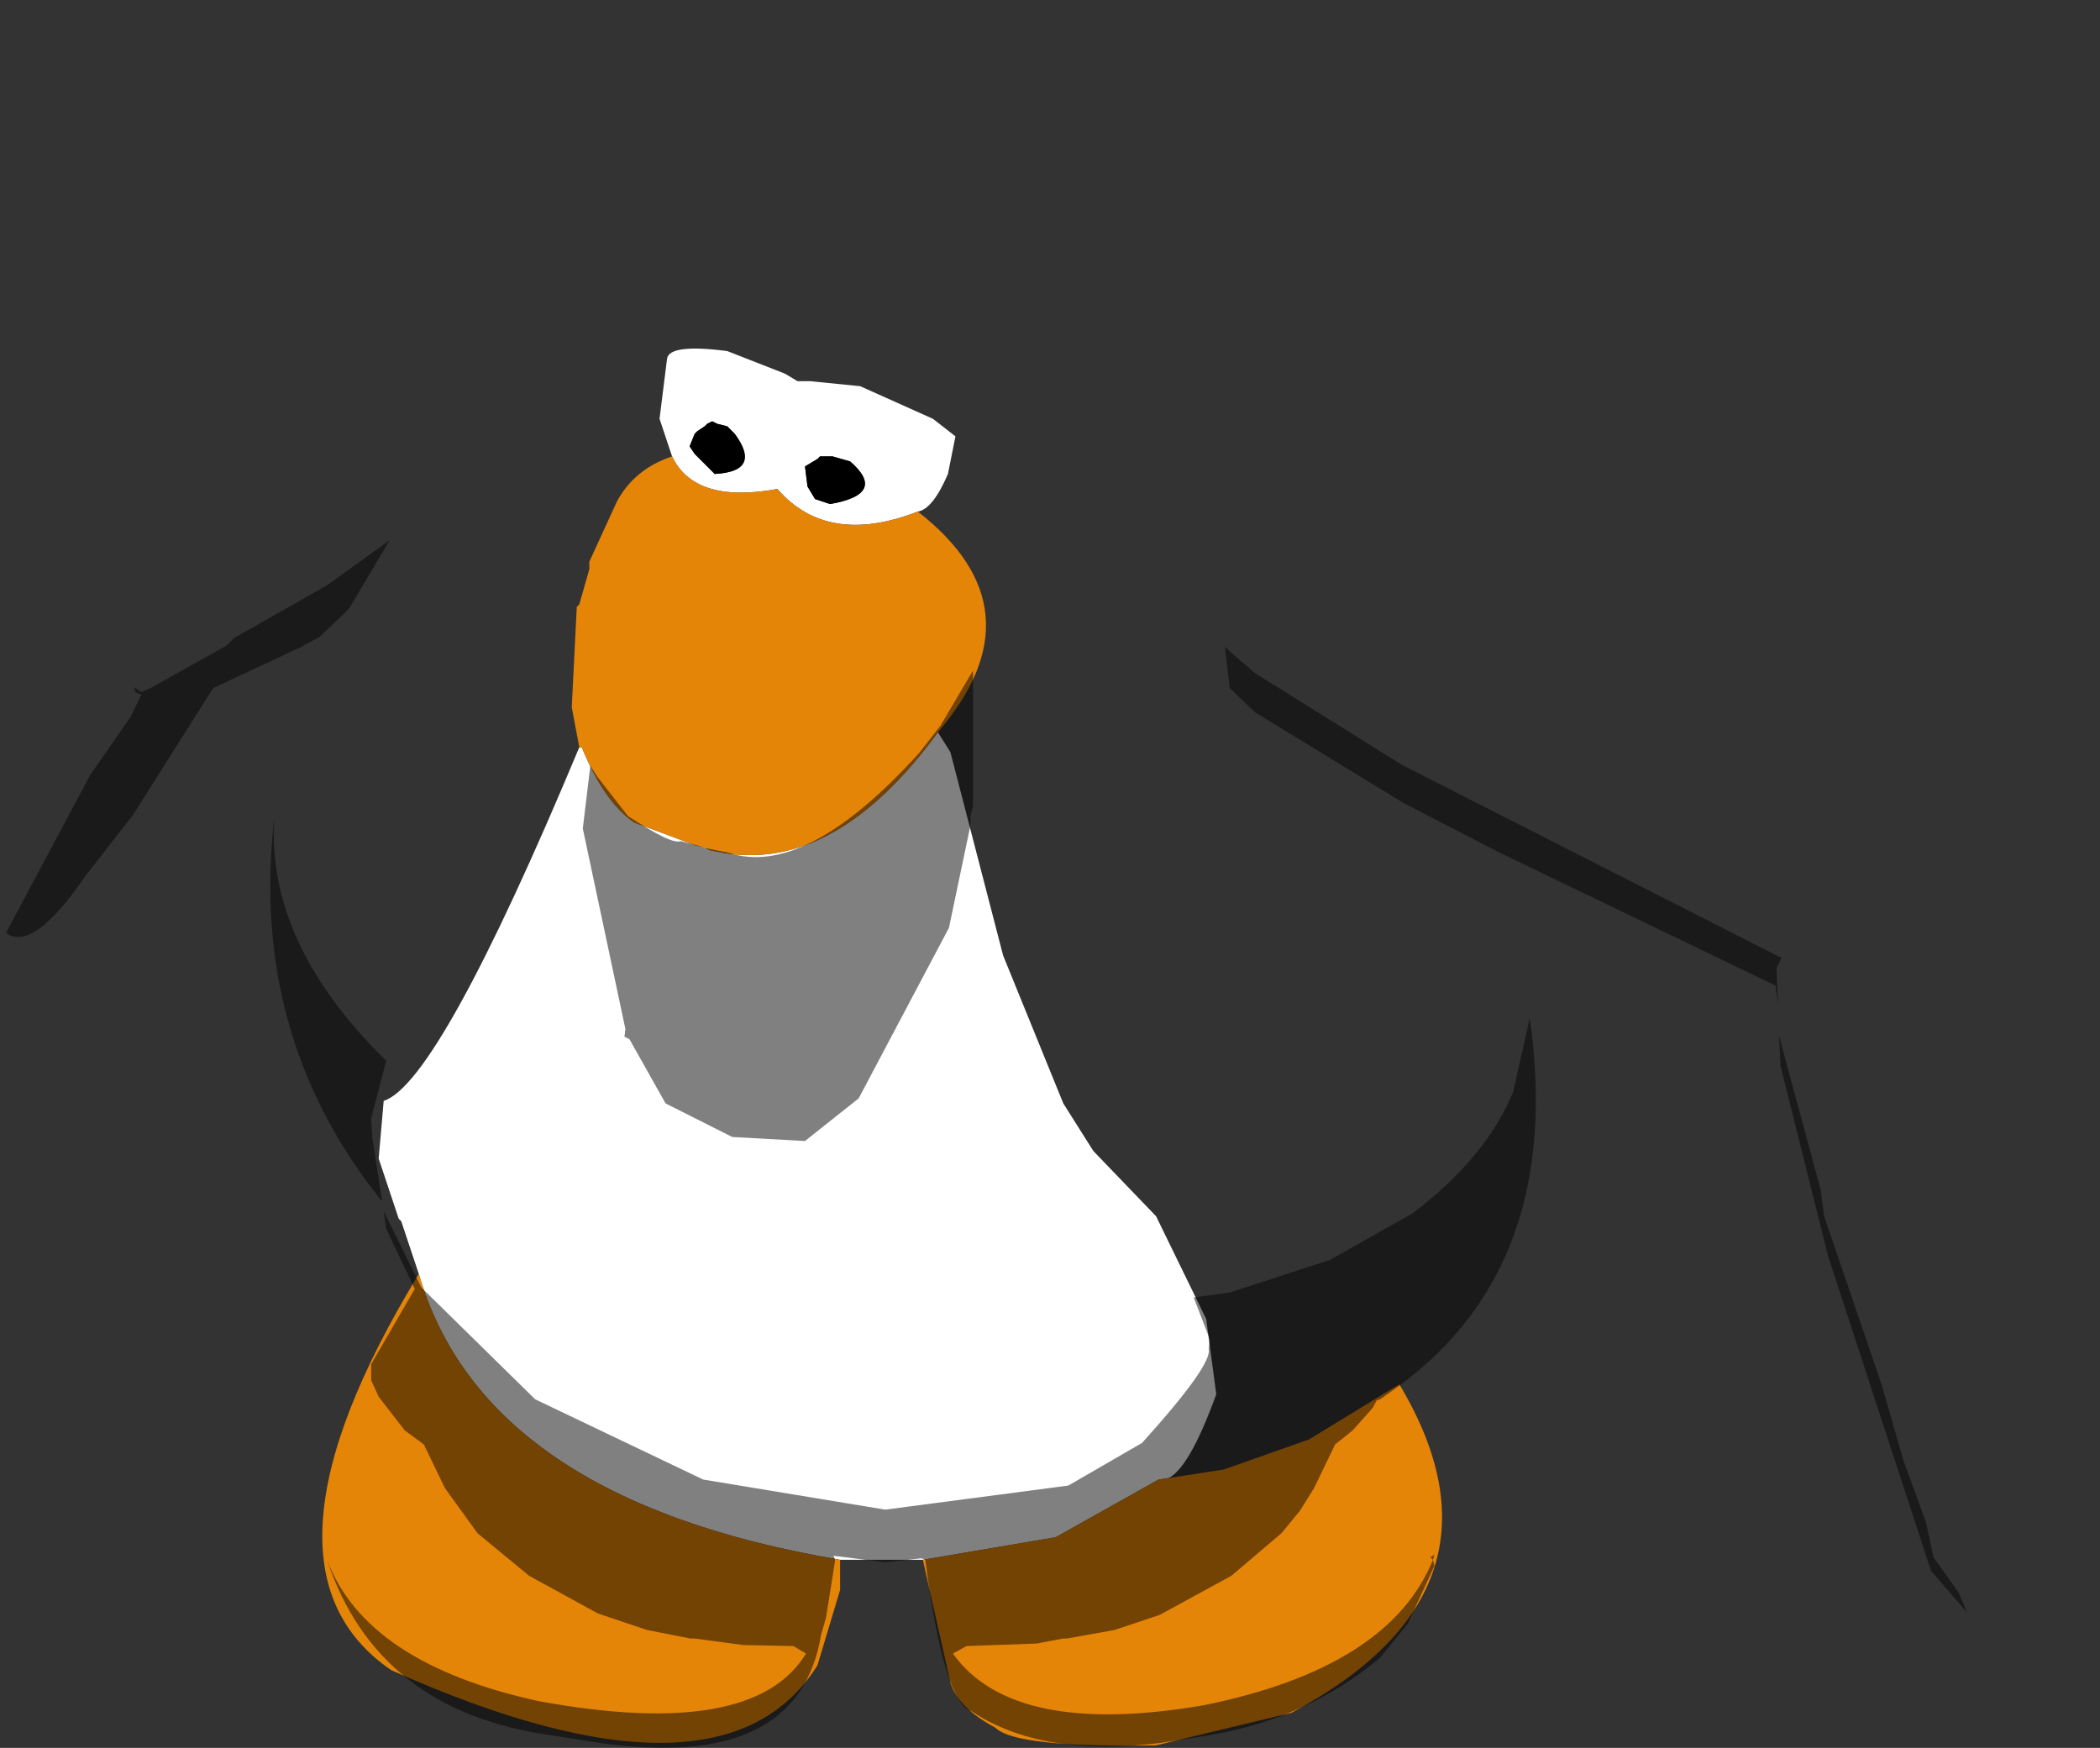 <?xml version="1.0" encoding="UTF-8" standalone="no"?>
<svg xmlns:ffdec="https://www.free-decompiler.com/flash" xmlns:xlink="http://www.w3.org/1999/xlink" ffdec:objectType="shape" height="174.25px" width="209.35px" xmlns="http://www.w3.org/2000/svg">
  <rect width="100%" height="100%" fill="#333333" stroke="none"/>
  <g transform="matrix(1.0, 0.0, 0.0, 1.0, 88.25, 73.75)">
    <path d="M-21.25 -28.25 L-22.5 -32.0 -21.75 -38.0 Q-21.5 -39.5 -15.75 -38.75 L-10.0 -36.5 -8.75 -35.75 -7.5 -35.75 -2.5 -35.25 4.75 -32.0 7.0 -30.25 6.25 -26.5 Q4.75 -23.0 3.25 -22.75 -5.75 -19.25 -10.75 -25.0 -19.0 -23.5 -21.25 -28.25 M5.25 -0.75 L6.5 1.25 11.75 21.5 17.75 36.25 20.75 41.0 27.0 47.5 32.0 57.75 33.0 65.25 Q30.35 72.55 28.25 73.6 L27.25 73.75 17.0 79.5 3.75 81.75 -4.5 81.75 Q-40.0 75.75 -46.5 53.25 L-48.25 48.0 -48.5 47.75 -50.5 41.75 -50.0 36.0 Q-44.5 34.25 -30.5 0.75 L-30.25 0.75 Q-28.0 6.25 -25.0 8.25 L-19.0 10.5 -18.0 10.75 -17.5 11.0 -16.25 11.25 Q-5.0 13.25 5.25 -0.75 M-8.0 -27.25 L-7.75 -25.25 -7.0 -24.0 -5.5 -23.5 Q0.25 -24.5 -3.5 -27.75 L-5.25 -28.25 -6.5 -28.25 -6.75 -28.0 -8.0 -27.25 M-17.75 -31.5 L-18.0 -31.25 -18.75 -30.75 -19.0 -30.5 -19.5 -29.25 -19.0 -28.5 -17.0 -26.5 Q-12.25 -26.75 -15.0 -30.5 L-15.75 -31.25 -16.75 -31.5 -17.25 -31.75 -17.75 -31.5" fill="#ffffff" fill-rule="evenodd" stroke="none"/>
    <path d="M-17.75 -31.5 L-17.25 -31.75 -16.75 -31.5 -15.75 -31.25 -15.0 -30.5 Q-12.25 -26.75 -17.0 -26.5 L-19.0 -28.5 -19.5 -29.25 -19.0 -30.5 -18.75 -30.75 -18.0 -31.25 -17.75 -31.5 M-8.0 -27.25 L-6.75 -28.0 -6.5 -28.25 -5.25 -28.25 -3.5 -27.75 Q0.25 -24.5 -5.5 -23.5 L-7.0 -24.0 -7.75 -25.25 -8.0 -27.25" fill="#000000" fill-rule="evenodd" stroke="none"/>
    <path d="M3.25 -22.75 Q15.75 -13.0 5.25 -0.75 -5.0 13.25 -16.25 11.25 L-17.5 11.0 -18.0 10.75 -19.0 10.5 -25.0 8.25 Q-28.0 6.25 -30.25 0.75 L-30.5 0.75 -31.25 -3.25 -30.75 -13.25 -30.5 -13.5 -29.5 -17.0 -29.5 -17.75 -26.75 -23.75 Q-25.0 -27.0 -21.25 -28.25 -19.0 -23.5 -10.75 -25.0 -5.75 -19.25 3.25 -22.75 M28.25 73.6 L33.75 72.75 42.25 69.75 51.25 64.25 Q63.5 84.75 40.5 97.0 L27.0 100.25 Q13.0 100.5 11.0 98.5 7.25 96.5 6.5 94.0 L3.75 81.75 17.0 79.5 27.25 73.75 28.25 73.6 M-4.5 81.75 L-4.5 84.75 -6.75 92.25 Q-16.25 107.5 -49.25 92.75 -64.25 82.5 -46.5 53.25 -40.0 75.75 -4.5 81.75" fill="#e58508" fill-rule="evenodd" stroke="none"/>
    <path d="M-87.65 19.25 L-88.25 18.25 -88.25 17.1 -84.25 3.85 -79.25 -8.9 -75.25 -14.75 -75.25 -14.9 -74.9 -15.4 -74.15 -16.25 -72.5 -18.65 -62.75 -28.25 -50.65 -38.15 -42.4 -43.65 -39.25 -44.65 -31.65 -53.75 -20.9 -64.5 -11.5 -70.9 Q-4.75 -74.25 -0.65 -73.65 3.0 -73.5 9.5 -68.65 L19.35 -59.5 28.25 -48.65 34.75 -39.65 44.35 -24.75 51.1 -22.65 65.85 -15.15 83.35 -4.4 105.85 11.0 109.0 13.85 109.6 15.1 109.75 15.35 109.75 15.6 109.85 15.75 110.0 15.85 110.85 16.25 117.35 22.5 121.0 34.25 121.1 52.85 119.6 61.75 113.0 83.35 112.75 83.75 111.1 85.6 111.0 85.85 110.5 86.35 110.25 86.75 110.0 87.0 109.6 87.5 109.35 87.75 109.0 88.25 108.1 87.5 107.85 87.0 107.0 85.0 104.5 81.5 103.75 78.0 101.5 71.85 99.35 64.35 93.6 47.5 93.25 44.85 89.1 29.5 89.1 27.1 89.0 26.35 88.85 22.75 89.35 21.75 51.5 2.5 36.85 -6.65 33.85 -9.25 34.35 -5.15 36.85 -2.75 51.75 6.35 61.25 11.25 63.35 20.35 64.25 27.75 62.6 35.1 Q59.85 41.75 52.5 47.25 L44.35 51.85 34.35 55.1 30.75 55.6 32.35 59.75 32.25 60.75 Q32.6 62.35 25.6 70.1 L18.25 74.35 0.0 76.75 -18.15 73.75 -34.9 65.75 -46.25 54.6 -50.0 47.0 -50.0 46.5 -50.15 46.25 -50.15 46.0 -51.15 39.6 -51.25 37.75 -49.75 32.0 Q-61.75 20.25 -60.9 7.75 L-60.9 5.1 -60.0 -1.25 -58.15 -9.25 -58.25 -9.25 -56.4 -10.25 -53.5 -13.0 -49.4 -19.9 -55.65 -15.4 -64.9 -10.15 -65.65 -9.4 -73.25 -5.15 -74.15 -4.75 -74.9 -5.25 -74.75 -4.75 -74.15 -4.5 -75.25 -2.25 -79.25 3.5 -87.65 19.25 M51.1 64.5 L53.5 69.6 55.0 75.75 54.75 81.25 54.35 81.5 54.6 81.75 Q50.25 92.5 31.75 96.25 12.75 99.5 6.75 91.1 L8.1 90.35 15.1 90.1 17.75 89.6 18.1 89.6 22.85 88.75 27.35 87.25 34.5 83.35 39.5 79.1 41.35 76.85 42.75 74.6 44.85 70.25 46.6 68.85 48.6 66.6 49.0 65.85 49.35 65.75 51.1 64.5 M-55.65 81.75 L-55.75 81.5 -55.9 81.25 Q-57.5 74.0 -51.25 62.25 L-51.25 63.85 -50.5 65.5 -47.9 68.85 -46.0 70.25 -43.9 74.6 -40.65 79.1 -35.5 83.35 Q-32.05 85.25 -28.65 87.1 L-23.75 88.75 -19.4 89.6 -19.0 89.6 -14.15 90.25 -9.15 90.35 -7.9 91.1 Q-13.15 99.75 -34.5 95.85 -51.75 92.1 -55.65 81.75 M8.75 -6.9 L5.5 -1.4 3.35 1.35 Q-8.0 13.85 -15.65 11.25 L-18.15 10.75 -18.5 10.6 -20.4 10.1 Q-21.25 10.5 -25.65 7.6 L-28.65 3.75 -29.4 2.6 -30.15 8.85 -25.9 28.85 -26.0 29.6 -25.5 29.85 -21.9 36.25 -15.25 39.6 -8.0 40.0 -2.65 35.75 6.35 18.75 8.5 8.5 8.5 7.6 8.75 6.6 8.75 -6.9" fill="#cecece" fill-opacity="0.0" fill-rule="evenodd" stroke="none"/>
    <path d="M107.85 87.0 L104.25 82.85 94.0 51.5 89.25 32.5 89.1 29.5 93.25 44.85 93.6 47.5 99.35 64.35 101.5 71.85 103.75 78.0 104.5 81.5 107.0 85.0 107.85 87.0 M89.0 26.35 L88.75 24.5 61.25 11.25 51.75 6.35 36.85 -2.75 34.35 -5.15 33.85 -9.25 36.85 -6.65 51.5 2.5 89.35 21.75 88.85 22.75 89.0 26.35 M64.25 27.75 Q67.75 52.35 51.1 64.5 L49.35 65.75 49.0 65.85 48.6 66.6 46.6 68.85 44.85 70.25 42.75 74.6 41.35 76.85 39.5 79.1 34.5 83.35 27.35 87.25 22.85 88.75 18.1 89.6 17.75 89.6 15.1 90.1 8.1 90.35 6.75 91.1 Q12.75 99.5 31.75 96.25 50.25 92.5 54.6 81.75 L54.35 81.5 54.75 81.25 54.6 81.75 54.75 82.35 52.1 88.1 49.35 91.5 Q42.1 97.6 32.25 99.25 L27.5 100.0 Q15.6 101.5 8.6 96.85 5.85 96.0 4.0 81.85 L4.0 81.75 3.6 81.6 0.0 82.0 -5.15 81.35 -5.0 81.75 -5.0 81.85 -5.9 87.5 -6.4 89.25 Q-8.65 102.85 -28.5 100.0 L-33.25 99.25 Q-50.65 96.85 -55.65 81.75 -51.75 92.1 -34.5 95.85 -13.15 99.75 -7.9 91.1 L-9.15 90.35 -14.15 90.25 -19.0 89.6 -19.4 89.6 -23.75 88.75 -28.65 87.1 Q-32.05 85.25 -35.5 83.35 L-40.65 79.1 -43.9 74.6 -46.0 70.25 -47.9 68.85 -50.5 65.5 -51.25 63.85 -51.25 62.25 -46.9 54.75 -49.75 48.75 -50.0 47.0 -46.25 54.6 -34.9 65.75 -18.15 73.75 0.0 76.75 18.25 74.35 25.6 70.1 Q32.6 62.35 32.25 60.75 L32.35 59.75 30.75 55.6 34.35 55.1 44.35 51.85 52.5 47.25 Q59.85 41.75 62.6 35.1 L64.25 27.75 M-50.15 46.0 L-50.5 45.6 Q-63.4 29.25 -60.9 7.75 -61.75 20.25 -49.75 32.0 L-51.25 37.75 -51.15 39.6 -50.15 46.0 M-58.25 -9.25 L-67.0 -5.15 -75.0 7.5 -79.75 13.6 Q-85.0 21.25 -87.65 19.25 L-79.25 3.5 -75.25 -2.25 -74.15 -4.5 -74.75 -4.75 -74.9 -5.25 -74.15 -4.75 -73.25 -5.15 -65.65 -9.4 -64.9 -10.15 -55.65 -15.4 -49.4 -19.9 -53.5 -13.0 -56.4 -10.25 -58.25 -9.25 M8.75 -6.9 L8.75 6.6 8.5 7.6 8.5 8.5 6.35 18.75 -2.65 35.75 -8.0 40.0 -15.25 39.6 -21.9 36.25 -25.5 29.85 -26.0 29.6 -25.9 28.85 -30.15 8.85 -29.4 2.6 -28.65 3.75 -25.65 7.6 Q-21.25 10.5 -20.4 10.1 L-18.5 10.6 -18.15 10.75 -15.65 11.25 Q-8.0 13.85 3.35 1.35 L5.5 -1.4 8.75 -6.9" fill="#000000" fill-opacity="0.498" fill-rule="evenodd" stroke="none"/>
  </g>
</svg>
